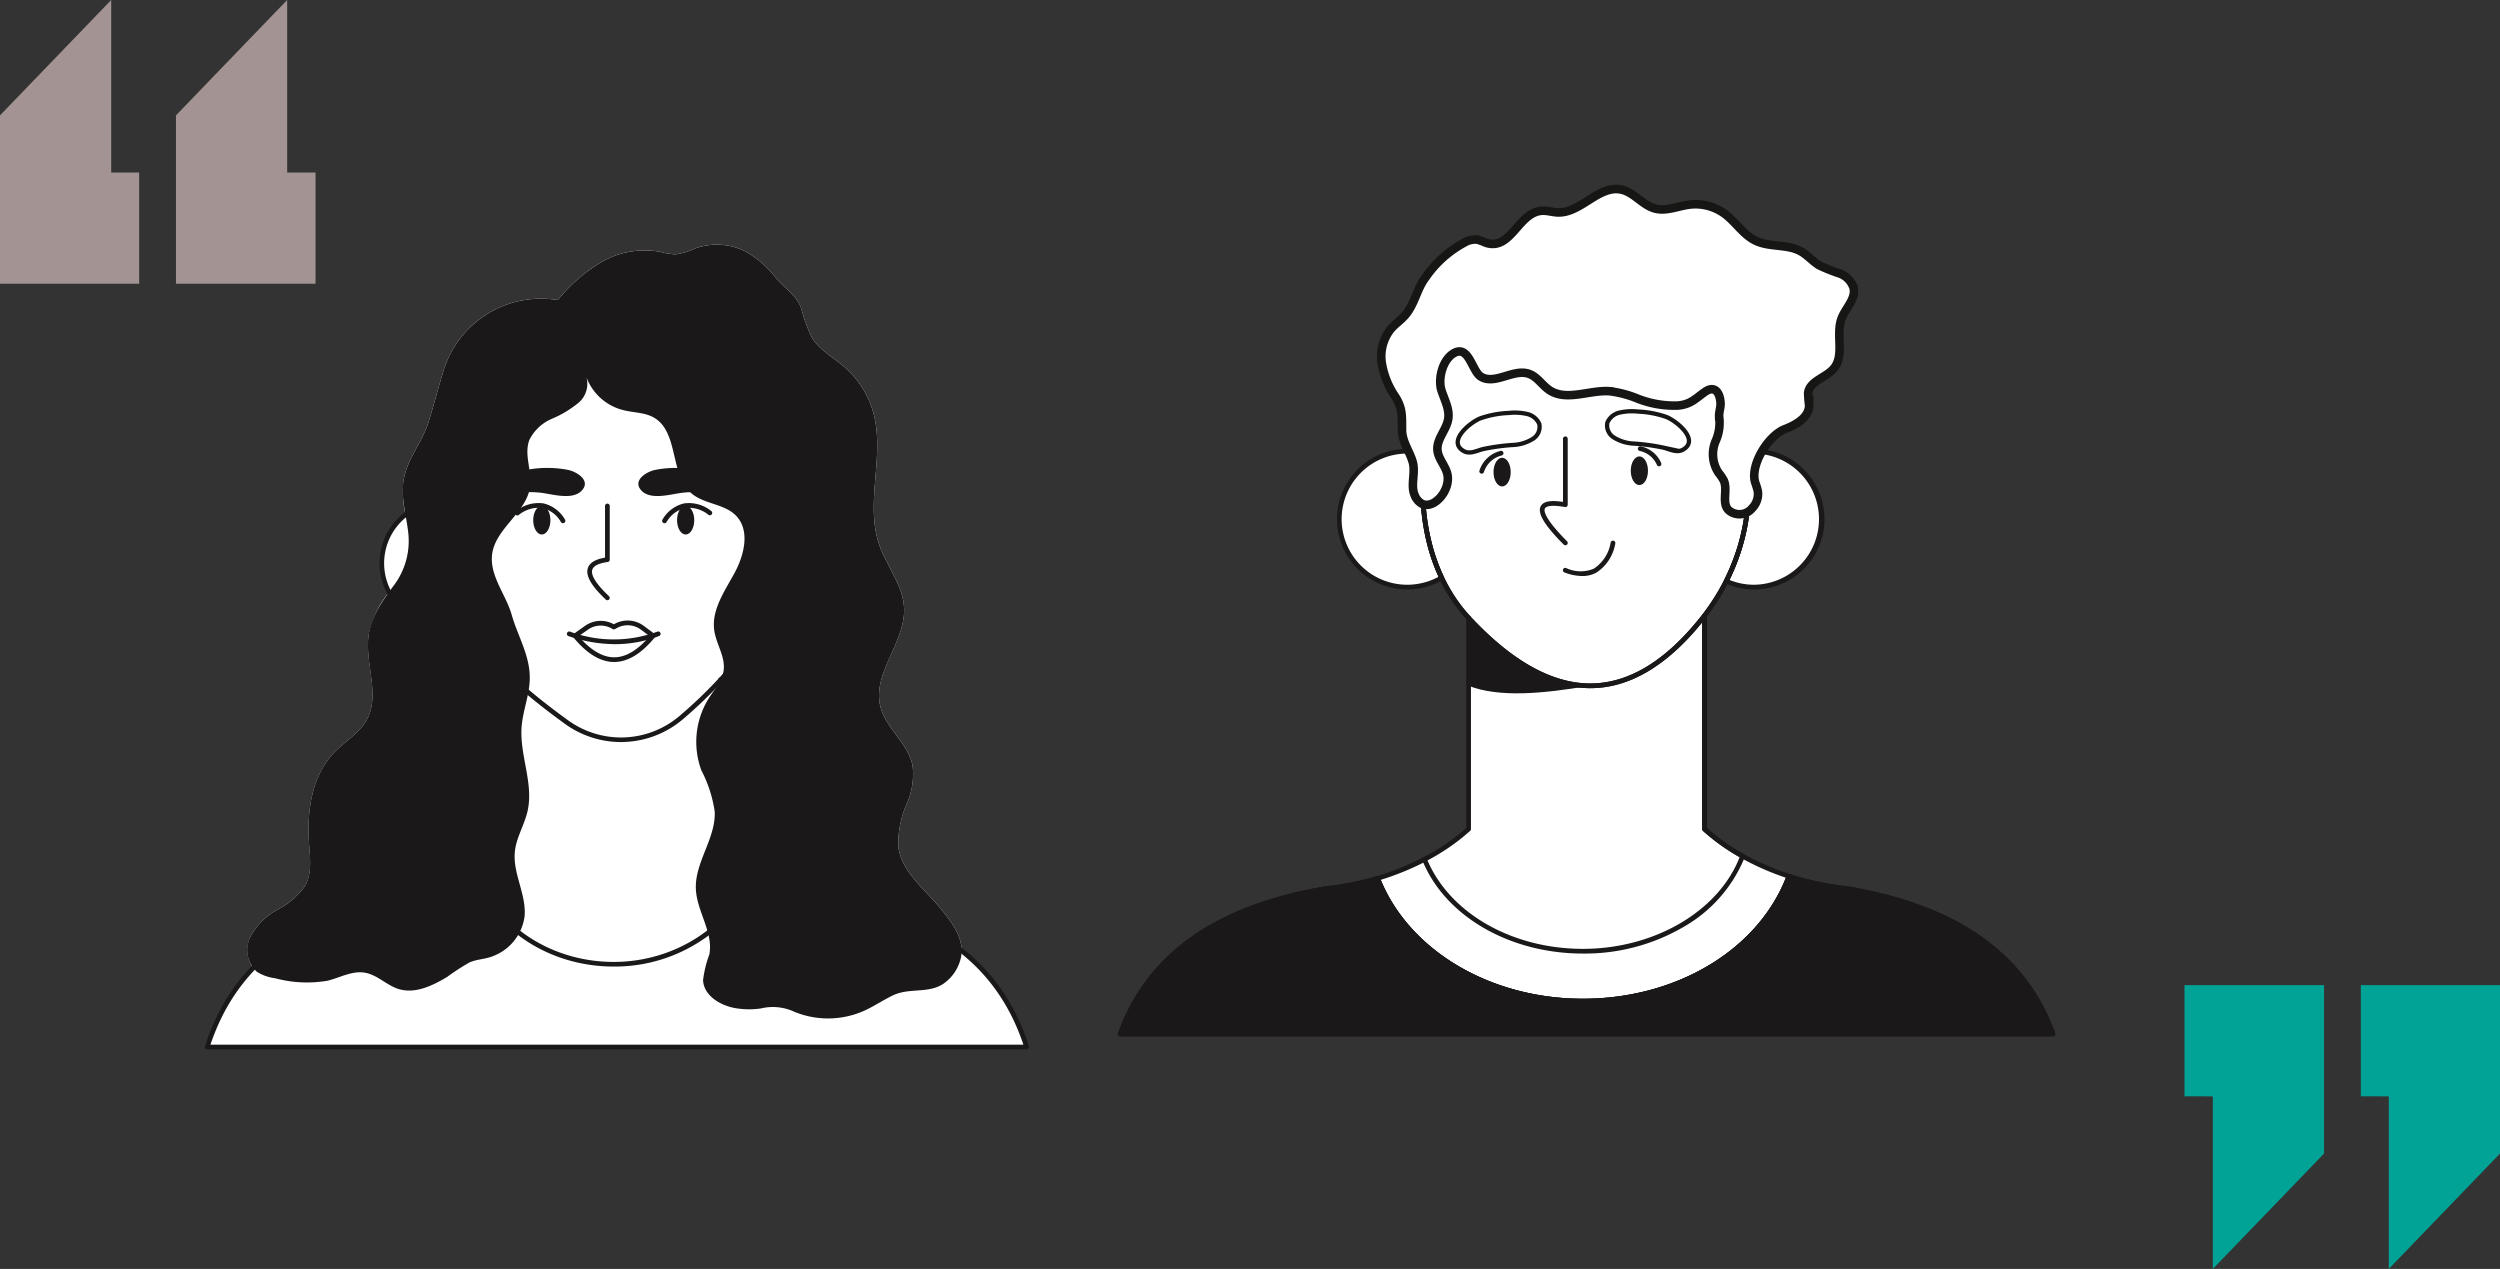 <svg xmlns="http://www.w3.org/2000/svg" width="291.833" height="148.125" viewBox="0 0 291.833 148.125">
  <rect x="0" y="0" width="291.833" height="148.125" fill="#333333" stroke="none"/>
  <g id="Group_1337" data-name="Group 1337" transform="translate(-449.405 -173)">
    <g id="Group_437" data-name="Group 437" transform="translate(-39.596 83.287)" style="isolation: isolate">
      <g id="Group_826" data-name="Group 826" transform="translate(512.915 118.277)">
        <g id="Group_7" data-name="Group 7" transform="translate(0.195)">
          <path id="Path_16" data-name="Path 16" d="M114.865,350.852a22.84,22.84,0,0,0-7.678-11.321c-.045-1.811-1.32-3.436-2.464-4.834-1.887-2.305-4.588-4.31-4.933-7.269a11.674,11.674,0,0,1,1.048-5.077,8.436,8.436,0,0,0,.62-4.337c-.514-2.6-3.14-4.358-3.767-6.935-.944-3.882,2.963-7.473,2.777-11.463-.125-2.67-2.042-4.885-2.909-7.413-1.645-4.794.618-10.177-.606-15.1a10.978,10.978,0,0,0-3.485-5.646c-1.3-1.111-2.891-1.959-3.774-3.421a19.283,19.283,0,0,1-1.241-3.422c-.57-1.548-1.849-2.248-2.86-3.418a12.006,12.006,0,0,0-3.713-3.236,7.524,7.524,0,0,0-5.76-.324,8.017,8.017,0,0,1-2.324.706,7.64,7.64,0,0,1-1.824-.3,10.066,10.066,0,0,0-6.629,1.086,18.931,18.931,0,0,0-5.294,4.551,11.9,11.9,0,0,0-13.316,8.162c-.648,2.059-1.158,4.155-1.816,6.2-.74,2.291-2.443,4.2-2.863,6.6a11.706,11.706,0,0,0,.2,4,7.256,7.256,0,0,0-1.967,9.2,11.632,11.632,0,0,0-2.3,4.831c-.527,3.342,1.4,7.04-.235,10-.856,1.554-2.5,2.481-3.739,3.752-2.666,2.734-3.28,6.89-3,10.7.121,1.666.361,3.451-.444,4.915a9.09,9.09,0,0,1-3.337,2.85,7.808,7.808,0,0,0-3.078,3.147,3.611,3.611,0,0,0,.284,3.562,23.429,23.429,0,0,0-5.384,9.249.08.08,0,0,0,.011.072.082.082,0,0,0,.066.033h95.664a.081.081,0,0,0,.077-.1Z" transform="translate(-19.043 -257.216)" fill="#fff"/>
        </g>
        <g id="Group_8" data-name="Group 8" transform="translate(64.485 29.724)">
          <path id="Path_17" data-name="Path 17" d="M86.958,301.912a7.406,7.406,0,0,1-3.37-.8.276.276,0,0,1-.13-.351,32.244,32.244,0,0,0,2.242-9.6l.056-3.841a.276.276,0,0,1,.24-.27,7.192,7.192,0,0,1,.961-.062,7.462,7.462,0,1,1,0,14.925Zm-2.892-1.183a6.915,6.915,0,0,0,9.8-6.279,6.919,6.919,0,0,0-6.911-6.912c-.222,0-.44.01-.653.03l-.053,3.608v.019A32.882,32.882,0,0,1,84.066,300.729Z" transform="translate(-83.438 -286.987)" fill="#1a1818"/>
        </g>
        <g id="Group_96" data-name="Group 96" transform="translate(55.121 30.485)">
          <ellipse id="Ellipse_11" data-name="Ellipse 11" cx="1.004" cy="1.673" rx="1.004" ry="1.673" fill="#1a1818"/>
        </g>
        <g id="Group_97" data-name="Group 97" transform="translate(59.928 50.52)">
          <path id="Path_92" data-name="Path 92" d="M83.047,330.466a.276.276,0,0,1-.148-.043,21.482,21.482,0,0,1-3.95-3.19.279.279,0,0,1-.077-.192V308.093a.276.276,0,1,1,.551,0V326.93a20.992,20.992,0,0,0,3.772,3.028.276.276,0,0,1-.149.508Z" transform="translate(-78.873 -307.817)" fill="#1a1818"/>
        </g>
        <g id="Group_98" data-name="Group 98" transform="translate(31.21 50.449)">
          <path id="Path_93" data-name="Path 93" d="M50.385,330.849a.276.276,0,0,1-.141-.513,21.591,21.591,0,0,0,4.39-3.406V308.022a.276.276,0,0,1,.552,0v19.02a.276.276,0,0,1-.078.192,22.054,22.054,0,0,1-4.583,3.577A.277.277,0,0,1,50.385,330.849Z" transform="translate(-50.109 -307.746)" fill="#1a1818"/>
        </g>
        <g id="Group_99" data-name="Group 99" transform="translate(28.385 15.657)">
          <path id="Path_94" data-name="Path 94" d="M67.48,315.3a11.185,11.185,0,0,1-6.54-2.117c-1.769-1.282-3.339-2.5-4.665-3.633-.549-.465-1.074-.931-1.558-1.385-.1-.094-.329-.34-.623-.684a30.682,30.682,0,0,1-4.209-6.61,22.5,22.5,0,0,1-2.28-9.725l-.057-3.822-.268-14.148a.276.276,0,0,1,.552-.01l.267,14.149.057,3.829a21.977,21.977,0,0,0,2.229,9.494,30.015,30.015,0,0,0,4.129,6.485c.3.347.509.573.58.64.477.446,1,.907,1.539,1.367,1.316,1.12,2.874,2.333,4.631,3.606a10.536,10.536,0,0,0,13.134-.566,52.336,52.336,0,0,0,4.5-4.32l.094-.1a22.823,22.823,0,0,0,4.413-7.016,32.213,32.213,0,0,0,2.243-9.6L85.7,287.3l.268-14.128a.276.276,0,0,1,.276-.271h0a.275.275,0,0,1,.271.281L86.251,287.3l-.057,3.849v.019a32.756,32.756,0,0,1-2.283,9.775,23.386,23.386,0,0,1-4.526,7.188c-.037.038-.065.067-.082.086a53.039,53.039,0,0,1-4.545,4.367,11.162,11.162,0,0,1-6.8,2.7C67.8,315.3,67.638,315.3,67.48,315.3Z" transform="translate(-47.279 -272.897)" fill="#1a1818"/>
        </g>
        <g id="Group_100" data-name="Group 100" transform="translate(0 72.617)">
          <path id="Path_95" data-name="Path 95" d="M114.787,351.269H19.124a.275.275,0,0,1-.263-.359c3-9.338,9.973-14.952,21.328-17.162l.02,0a25.6,25.6,0,0,0,5.224-1.183,25.139,25.139,0,0,0,4.76-2.188.273.273,0,0,1,.235-.023.279.279,0,0,1,.166.167c2.243,6.3,8.667,10.537,15.984,10.537,7.4,0,14.025-4.488,16.11-10.912a.275.275,0,0,1,.41-.148,24.86,24.86,0,0,0,4.711,2.329,25.673,25.673,0,0,0,5.89,1.422l.02,0c11.356,2.21,18.332,7.824,21.33,17.162a.275.275,0,0,1-.263.359ZM19.5,350.718h94.9c-2.993-8.911-9.8-14.286-20.781-16.427a26.181,26.181,0,0,1-6.006-1.451,25.382,25.382,0,0,1-4.519-2.2,16,16,0,0,1-6.055,7.766,18.338,18.338,0,0,1-10.467,3.194c-7.429,0-13.969-4.242-16.388-10.591a25.719,25.719,0,0,1-4.579,2.07,26.112,26.112,0,0,1-5.326,1.207C29.3,336.432,22.5,341.809,19.5,350.718Z" transform="translate(-18.848 -329.951)" fill="#1a1818"/>
        </g>
        <g id="Group_101" data-name="Group 101" transform="translate(20.371 29.724)">
          <path id="Path_96" data-name="Path 96" d="M46.714,301.912a7.462,7.462,0,1,1,1.137-14.84.276.276,0,0,1,.234.269l.057,3.828a21.977,21.977,0,0,0,2.229,9.494.277.277,0,0,1-.119.36A7.487,7.487,0,0,1,46.714,301.912Zm0-14.374a6.911,6.911,0,1,0,3.046,13.117,22.376,22.376,0,0,1-2.169-9.485l-.054-3.584A7,7,0,0,0,46.714,287.538Z" transform="translate(-39.252 -286.987)" fill="#1a1818"/>
        </g>
        <g id="Group_102" data-name="Group 102" transform="translate(44.646 30.209)">
          <path id="Path_97" data-name="Path 97" d="M65.909,298.764a.275.275,0,0,1-.189-.075c-1.686-1.589-2.372-2.787-2.095-3.659.2-.631.858-1.036,2.008-1.238v-6.043a.276.276,0,0,1,.551,0v6.279a.275.275,0,0,1-.237.273c-1.051.151-1.656.452-1.8.9s.085,1.335,1.948,3.091a.276.276,0,0,1-.19.476Z" transform="translate(-63.566 -287.473)" fill="#1a1818"/>
        </g>
        <g id="Group_103" data-name="Group 103" transform="translate(42.252 45.15)">
          <path id="Path_98" data-name="Path 98" d="M66.8,303.922a17.108,17.108,0,0,1-5.447-.946.276.276,0,0,1,.175-.523,14.744,14.744,0,0,0,10.224,0,.276.276,0,0,1,.195.516A14.478,14.478,0,0,1,66.8,303.922Z" transform="translate(-61.168 -302.439)" fill="#1a1818"/>
        </g>
        <g id="Group_104" data-name="Group 104" transform="translate(42.942 43.868)">
          <path id="Path_99" data-name="Path 99" d="M66.7,306c-1.6,0-3.2-.972-4.775-2.89a.282.282,0,0,1-.06-.213.276.276,0,0,1,.115-.188l1.331-.937a3.141,3.141,0,0,1,3.348-.174l.093-.051a3.157,3.157,0,0,1,3.4.233l1.252.933a.274.274,0,0,1,.05.394C69.9,305.019,68.3,305.991,66.707,306Zm-4.157-3.012c1.4,1.633,2.8,2.461,4.157,2.461h.009c1.359,0,2.749-.834,4.131-2.467l-1.019-.759a2.6,2.6,0,0,0-2.8-.192l-.231.127a.277.277,0,0,1-.28-.008,2.593,2.593,0,0,0-2.878.074Z" transform="translate(-61.86 -301.154)" fill="#1a1818"/>
        </g>
        <g id="Group_105" data-name="Group 105" transform="translate(53.379 30.146)">
          <path id="Path_100" data-name="Path 100" d="M72.589,289.777a.271.271,0,0,1-.151-.045.276.276,0,0,1-.08-.381,3.934,3.934,0,0,1,2.535-1.889,4.157,4.157,0,0,1,3.166.9.276.276,0,0,1-.322.447,3.62,3.62,0,0,0-2.744-.8,3.4,3.4,0,0,0-2.173,1.648A.276.276,0,0,1,72.589,289.777Z" transform="translate(-72.313 -287.41)" fill="#1a1818"/>
        </g>
        <g id="Group_106" data-name="Group 106" transform="translate(38.329 30.485)">
          <ellipse id="Ellipse_12" data-name="Ellipse 12" cx="1.004" cy="1.673" rx="1.004" ry="1.673" fill="#1a1818"/>
        </g>
        <g id="Group_107" data-name="Group 107" transform="translate(36.22 30.146)">
          <path id="Path_101" data-name="Path 101" d="M60.712,289.777a.276.276,0,0,1-.231-.124,3.4,3.4,0,0,0-2.173-1.648,3.62,3.62,0,0,0-2.744.8.276.276,0,1,1-.322-.447,4.156,4.156,0,0,1,3.166-.9,3.934,3.934,0,0,1,2.535,1.889.276.276,0,0,1-.08.381A.271.271,0,0,1,60.712,289.777Z" transform="translate(-55.127 -287.41)" fill="#1a1818"/>
        </g>
        <g id="Group_108" data-name="Group 108" transform="translate(50.607 26.051)">
          <path id="Path_102" data-name="Path 102" d="M74.734,286.207a11.849,11.849,0,0,1,4.792.476,1.37,1.37,0,0,0,1.068.053.87.87,0,0,0,.223-1.158,2.253,2.253,0,0,0-1-.82,12.77,12.77,0,0,0-8.291-1.218c-1.091.219-2.78,1.285-1.581,2.47C71.065,287.114,73.406,286.348,74.734,286.207Z" transform="translate(-69.537 -283.308)" fill="#1a1818"/>
        </g>
        <g id="Group_109" data-name="Group 109" transform="translate(32.952 26.051)">
          <path id="Path_103" data-name="Path 103" d="M58.059,286.207a11.852,11.852,0,0,0-4.792.476,1.37,1.37,0,0,1-1.068.053.871.871,0,0,1-.223-1.158,2.256,2.256,0,0,1,1-.82,12.767,12.767,0,0,1,8.29-1.218c1.092.219,2.78,1.285,1.581,2.47C61.728,287.114,59.387,286.348,58.059,286.207Z" transform="translate(-51.853 -283.308)" fill="#1a1818"/>
        </g>
        <g id="Group_110" data-name="Group 110" transform="translate(4.962)">
          <path id="Path_104" data-name="Path 104" d="M104.731,334.7c-1.887-2.305-4.588-4.31-4.933-7.269a11.674,11.674,0,0,1,1.048-5.077,8.436,8.436,0,0,0,.62-4.337c-.514-2.6-3.14-4.358-3.767-6.935-.944-3.882,2.963-7.473,2.777-11.463-.125-2.67-2.042-4.885-2.909-7.413-1.645-4.794.618-10.177-.606-15.1a10.978,10.978,0,0,0-3.485-5.646c-1.3-1.111-2.891-1.959-3.774-3.421a19.283,19.283,0,0,1-1.241-3.422c-.57-1.548-1.849-2.248-2.86-3.418a12.006,12.006,0,0,0-3.713-3.236,7.524,7.524,0,0,0-5.76-.324,8.017,8.017,0,0,1-2.324.706,7.64,7.64,0,0,1-1.824-.3,10.066,10.066,0,0,0-6.629,1.086,18.931,18.931,0,0,0-5.294,4.551,11.9,11.9,0,0,0-13.316,8.162c-.648,2.059-1.158,4.155-1.816,6.2-.74,2.291-2.443,4.2-2.863,6.6-.362,2.079.326,4.179.546,6.278a8.622,8.622,0,0,1-1.62,5.971c-1.307,1.761-2.654,3.616-3,5.783-.527,3.342,1.4,7.04-.235,10-.856,1.554-2.5,2.481-3.739,3.752-2.666,2.734-3.28,6.89-3,10.7.121,1.666.361,3.451-.444,4.915a9.09,9.09,0,0,1-3.337,2.85,7.808,7.808,0,0,0-3.078,3.147,3.4,3.4,0,0,0,.779,4.054,5.152,5.152,0,0,0,2.121.75,14.26,14.26,0,0,0,6.122.291c1.458-.361,2.879-1.191,4.359-.938,1.438.246,2.526,1.459,3.918,1.9,1.928.608,3.971-.373,5.7-1.415A26.049,26.049,0,0,1,49.749,341c.864-.384,1.831-.371,2.714-.725a5.789,5.789,0,0,0,3.717-4.665c.222-2.558-1.408-5.019-1.134-7.572.176-1.645,1.123-3.11,1.485-4.724.722-3.218-.947-6.523-.7-9.811.137-1.809.851-3.54.944-5.352.147-2.839-1.373-5.142-2.108-7.754-.65-2.314-2.631-4.572-2.268-7.107.429-3.005,4.008-4.808,4.421-7.816.25-1.826-.747-3.76-.076-5.477a5.171,5.171,0,0,1,2.617-2.456,12.56,12.56,0,0,0,3.13-1.886,2.9,2.9,0,0,0,.787-3.321,6.188,6.188,0,0,0,4.451,4.2c1.189.3,2.491.257,3.552.869,2.933,1.693,1.812,6.687,4.407,8.864,1.483,1.244,3.8,1.187,5.155,2.566,1.692,1.718.984,4.618-.17,6.735s-2.7,4.306-2.352,6.693c.234,1.593,1.315,3.07,1.092,4.665-.187,1.332-1.23,2.353-1.9,3.518a9.586,9.586,0,0,0-.691,8.149,15.175,15.175,0,0,1,1.55,4.788c.15,3.123-2.331,5.918-2.2,9.042.112,2.632,2.079,5.081,1.568,7.666a13.007,13.007,0,0,0-.727,2.981c.08,1.808,2.015,2.969,3.8,3.27a9.532,9.532,0,0,0,2.927.036,5.963,5.963,0,0,1,3.941.39,10.35,10.35,0,0,0,8.032-.078c1.192-.523,2.273-1.27,3.446-1.836,1.923-.928,4.114-.194,5.872-1.339a5.006,5.006,0,0,0,1.992-2.729C107.732,338.463,106.131,336.41,104.731,334.7Z" transform="translate(-23.818 -257.216)" fill="#1a1818"/>
        </g>
      </g>
      <g id="Group_187" data-name="Group 187" transform="translate(619.759 111.784)">
        <path id="Path_171" data-name="Path 171" d="M863.109,236.6a32.874,32.874,0,0,1-6.777-1.437,30.363,30.363,0,0,1-5.422-2.355,23.863,23.863,0,0,1-4.438-3.148V205.012h-.214a25.285,25.285,0,0,0,2.749-4.3,7.931,7.931,0,1,0,4.142-15.114,6.138,6.138,0,0,1,2.707-2.632c1.308-.5,2.8-1.363,2.821-2.764a13.68,13.68,0,0,1-.116-1.451c.177-1.418,2.1-1.775,3.008-2.878,1.268-1.539.193-3.94.892-5.808.456-1.219,1.674-2.273,1.417-3.549a2.657,2.657,0,0,0-1.685-1.726,19.338,19.338,0,0,1-2.327-.933c-.77-.457-1.356-1.18-2.135-1.62-1.58-.895-3.625-.469-5.268-1.244-1.453-.686-2.338-2.183-3.628-3.143a5.784,5.784,0,0,0-4.117-1.087c-1.34.166-2.678.8-3.988.473-1.477-.374-2.468-1.888-3.956-2.219-2.64-.587-4.761,2.775-7.463,2.661-.557-.024-1.1-.2-1.659-.2-2.9-.012-3.693,4.709-6.689,3.748a8.6,8.6,0,0,0-1-.372,2.484,2.484,0,0,0-1.526.341,12.905,12.905,0,0,0-4.54,4.076c-1.031,1.357-1.257,3.122-2.387,4.416-.513.587-1.179,1.028-1.684,1.622a5.14,5.14,0,0,0-1.03,3.978,9.668,9.668,0,0,0,1.568,3.893c.858,1.34.785,2.248.789,3.846a6.022,6.022,0,0,0,.755,2.53c-.047,0-.094,0-.141,0a7.931,7.931,0,1,0,4.015,14.771,18.486,18.486,0,0,0,3.15,4.692v24.651a24.437,24.437,0,0,1-5.151,3.531,30.9,30.9,0,0,1-5.478,2.213c-.271.081-.543.157-.82.232-.076.021-.153.04-.23.06-.2.054-.407.1-.613.155l-.273.065c-.2.046-.392.089-.59.131-.1.021-.194.043-.293.063-.185.038-.372.073-.56.108-.336.063-.675.122-1.017.175l-.127.019c-.195.029-.389.056-.586.082l-.183.024q-.358.045-.72.083c-.3.052-.592.1-.885.16l-.188.035c-.271.052-.54.1-.806.159l-.057.011-.057.012q-.53.111-1.046.229l-.1.021c-.349.081-.691.164-1.029.25l-.121.03c-.331.085-.657.173-.979.263l-.133.037c-.318.089-.63.182-.938.276l-.138.042c-.306.095-.606.192-.9.292l-.134.045q-.445.151-.877.309l-.123.045c-.289.107-.574.217-.855.327l-.108.044q-.425.171-.838.348l-.085.037c-.281.123-.557.247-.829.374l-.055.026q-.421.2-.827.4l-.014.007q-.836.424-1.612.883l-.024.014c-.25.147-.493.3-.733.449l-.051.032c-.233.148-.461.3-.686.452l-.065.045q-.331.226-.649.46l-.071.052q-.314.232-.617.471l-.071.056c-.2.16-.4.32-.59.484l-.067.057c-.193.165-.382.332-.568.5l-.057.053c-.188.172-.37.345-.55.522l-.044.043c-.183.181-.362.363-.537.548l-.024.025q-.548.581-1.045,1.19l0,0q-.243.3-.474.6l-.027.035q-.222.294-.433.593l-.041.058c-.137.195-.271.392-.4.591l-.047.072c-.128.2-.252.394-.372.594l-.05.081c-.12.2-.236.4-.349.6l-.047.086c-.113.2-.223.406-.328.612l-.044.085q-.159.311-.31.627l-.037.078c-.1.215-.2.43-.295.648l-.028.064q-.145.335-.282.676l-.016.04q-.141.353-.272.712H887.15C884.094,245.217,877.111,239,863.109,236.6Z" transform="translate(-778.256 -154.948)" fill="#fff"/>
      </g>
      <g id="Group_209" data-name="Group 209" transform="translate(619.484 111.784)">
        <g id="Group_188" data-name="Group 188" transform="translate(49.269 28.892)">
          <path id="Path_172" data-name="Path 172" d="M830.308,196.575a.274.274,0,0,1-.195-.081c-2.246-2.253-3.1-3.675-2.682-4.474.3-.568,1.127-.731,2.6-.507v-7.35a.276.276,0,1,1,.551,0v7.676a.276.276,0,0,1-.323.272c-1.861-.331-2.255.005-2.339.165-.128.245-.132,1.107,2.583,3.83a.276.276,0,0,1-.2.47Z" transform="translate(-827.329 -183.887)" fill="#1a1818"/>
        </g>
        <g id="Group_189" data-name="Group 189" transform="translate(51.972 41.029)">
          <path id="Path_173" data-name="Path 173" d="M832.28,200.187a6,6,0,0,1-2.064-.415.276.276,0,1,1,.192-.517,3.938,3.938,0,0,0,3.224.07,4.516,4.516,0,0,0,1.974-3.074.276.276,0,0,1,.534.138,5.027,5.027,0,0,1-2.252,3.425A3.425,3.425,0,0,1,832.28,200.187Z" transform="translate(-830.037 -196.044)" fill="#1a1818"/>
        </g>
        <g id="Group_190" data-name="Group 190" transform="translate(59.882 31.206)">
          <ellipse id="Ellipse_21" data-name="Ellipse 21" cx="1.004" cy="1.673" rx="1.004" ry="1.673" fill="#1a1818"/>
        </g>
        <g id="Group_191" data-name="Group 191" transform="translate(43.86 31.367)">
          <ellipse id="Ellipse_22" data-name="Ellipse 22" cx="1.004" cy="1.673" rx="1.004" ry="1.673" fill="#1a1818"/>
        </g>
        <g id="Group_192" data-name="Group 192" transform="translate(39.682 26.101)">
          <path id="Path_174" data-name="Path 174" d="M824.273,184.856a4.756,4.756,0,0,0,2.189-.687,1.641,1.641,0,0,0,.782-1.774,2.049,2.049,0,0,0-1.477-1.163,6.444,6.444,0,0,0-2.085-.106,11.438,11.438,0,0,0-3.293.619c-1.234.475-3.924,2.7-1.977,3.821.719.412,1.521-.028,2.23-.215A23.694,23.694,0,0,1,824.273,184.856Z" transform="translate(-817.727 -181.091)" fill="#fff" stroke="#161615" stroke-miterlimit="10" stroke-width="0.5"/>
        </g>
        <g id="Group_193" data-name="Group 193" transform="translate(57.102 25.939)">
          <path id="Path_175" data-name="Path 175" d="M838.2,184.694a4.753,4.753,0,0,1-2.187-.687,1.642,1.642,0,0,1-.783-1.774,2.053,2.053,0,0,1,1.477-1.163,6.445,6.445,0,0,1,2.085-.106,11.43,11.43,0,0,1,3.293.619c1.235.475,3.925,2.7,1.978,3.821-.72.412-1.522-.028-2.231-.215A23.682,23.682,0,0,0,838.2,184.694Z" transform="translate(-835.175 -180.929)" fill="#fff" stroke="#161615" stroke-miterlimit="10" stroke-width="0.5"/>
        </g>
        <g id="Group_194" data-name="Group 194" transform="translate(42.204 30.56)">
          <path id="Path_176" data-name="Path 176" d="M820.529,188.222a.26.26,0,0,1-.082-.013.275.275,0,0,1-.182-.344,3.448,3.448,0,0,1,2.45-2.3.276.276,0,1,1,.129.536,2.887,2.887,0,0,0-2.052,1.926A.276.276,0,0,1,820.529,188.222Z" transform="translate(-820.253 -185.558)" fill="#1a1818"/>
        </g>
        <g id="Group_195" data-name="Group 195" transform="translate(60.701 30.026)">
          <path id="Path_177" data-name="Path 177" d="M841.267,187.364a.276.276,0,0,1-.255-.169A2.8,2.8,0,0,0,839,185.569a.276.276,0,0,1,.1-.542,3.326,3.326,0,0,1,2.414,1.955.275.275,0,0,1-.148.36A.269.269,0,0,1,841.267,187.364Z" transform="translate(-838.78 -185.023)" fill="#1a1818"/>
        </g>
        <g id="Group_196" data-name="Group 196" transform="translate(0.275 80.218)">
          <path id="Path_178" data-name="Path 178" d="M887.15,253.708H778.256c2.91-7.967,9.39-13.988,22.1-16.611q.944-.195,1.935-.364,1.193-.123,2.342-.326a33.2,33.2,0,0,0,3.668-.869c3.267,8.316,12.762,14.331,23.967,14.331a29.733,29.733,0,0,0,10.382-1.837,26.922,26.922,0,0,0,3.93-1.828,21.555,21.555,0,0,0,9.748-10.907,32.874,32.874,0,0,0,6.777,1.437C877.111,239.128,884.094,245.347,887.15,253.708Z" transform="translate(-778.256 -235.296)" fill="#1a1818"/>
        </g>
        <g id="Group_197" data-name="Group 197" transform="translate(68.216 49.788)">
          <path id="Path_179" data-name="Path 179" d="M851.019,233.167a.273.273,0,0,1-.134-.035,24.052,24.052,0,0,1-4.489-3.185.275.275,0,0,1-.09-.2V205.093a.276.276,0,1,1,.551,0v24.528a23.649,23.649,0,0,0,4.3,3.03.275.275,0,0,1-.135.516Z" transform="translate(-846.307 -204.817)" fill="#1a1818"/>
        </g>
        <g id="Group_198" data-name="Group 198" transform="translate(35.527 49.788)">
          <path id="Path_180" data-name="Path 180" d="M813.841,233.55a.276.276,0,0,1-.128-.52,24.439,24.439,0,0,0,5-3.409V205.093a.276.276,0,1,1,.551,0v24.651a.275.275,0,0,1-.09.2,24.889,24.889,0,0,1-5.21,3.572A.275.275,0,0,1,813.841,233.55Z" transform="translate(-813.564 -204.817)" fill="#1a1818"/>
        </g>
        <g id="Group_199" data-name="Group 199" transform="translate(30.049 77.587)">
          <path id="Path_181" data-name="Path 181" d="M832.322,250.14a29.022,29.022,0,0,1-15.1-4.087,21.559,21.559,0,0,1-9.12-10.418.277.277,0,0,1,.178-.365,30.656,30.656,0,0,0,5.429-2.193.275.275,0,0,1,.223-.014.279.279,0,0,1,.161.155c2.556,6.309,9.884,10.548,18.234,10.548,8.445,0,16-4.492,18.378-10.923a.275.275,0,0,1,.392-.145,30.06,30.06,0,0,0,5.374,2.334.271.271,0,0,1,.163.143.277.277,0,0,1,.01.217,21.726,21.726,0,0,1-9.092,10.588A28.976,28.976,0,0,1,832.322,250.14Zm-23.6-14.43c3.422,8.314,12.861,13.878,23.6,13.878,10.882,0,20.362-5.664,23.7-14.124a30.725,30.725,0,0,1-4.917-2.133,16.466,16.466,0,0,1-6.9,7.8,22.9,22.9,0,0,1-11.88,3.185c-8.45,0-15.89-4.252-18.63-10.613A31.223,31.223,0,0,1,808.722,235.71Z" transform="translate(-808.078 -232.661)" fill="#1a1818"/>
        </g>
        <g id="Group_200" data-name="Group 200" transform="translate(35.32 12.664)">
          <path id="Path_182" data-name="Path 182" d="M833.2,213.23h-.135c-4.583-.051-9.385-2.745-14.272-8.009a18.752,18.752,0,0,1-3.2-4.762,22.219,22.219,0,0,1-1.387-3.817,26.44,26.44,0,0,1-.849-6.741V167.91a.276.276,0,0,1,.276-.277h38.039a.276.276,0,0,1,.275.277V189.9a24.054,24.054,0,0,1-1.081,7.112,24.948,24.948,0,0,1-1.555,3.845,25.771,25.771,0,0,1-2.779,4.347C842.321,210.529,837.834,213.23,833.2,213.23Zm-19.288-45.045V189.9a25.865,25.865,0,0,0,.831,6.6,21.637,21.637,0,0,0,1.352,3.722,18.213,18.213,0,0,0,3.1,4.624c4.78,5.148,9.449,7.783,13.873,7.832h.128c4.463,0,8.8-2.629,12.9-7.816a24.972,24.972,0,0,0,2.719-4.253,24.325,24.325,0,0,0,1.521-3.759,23.491,23.491,0,0,0,1.057-6.95V168.185Z" transform="translate(-813.357 -167.633)" fill="#1a1818"/>
        </g>
        <g id="Group_201" data-name="Group 201" transform="translate(25.582 30.325)">
          <path id="Path_183" data-name="Path 183" d="M811.81,201.736a8.207,8.207,0,1,1,1.87-16.2.276.276,0,0,1,.213.269v4.124a25.865,25.865,0,0,0,.831,6.6,21.646,21.646,0,0,0,1.352,3.722.275.275,0,0,1-.11.355A8.185,8.185,0,0,1,811.81,201.736Zm0-15.863a7.656,7.656,0,1,0,3.658,14.381,22.388,22.388,0,0,1-1.278-3.584,26.44,26.44,0,0,1-.849-6.741v-3.9A7.683,7.683,0,0,0,811.81,185.873Z" transform="translate(-803.604 -185.322)" fill="#1a1818"/>
        </g>
        <g id="Group_202" data-name="Group 202" transform="translate(70.751 30.325)">
          <path id="Path_184" data-name="Path 184" d="M852.38,201.736a8.12,8.12,0,0,1-3.372-.724.277.277,0,0,1-.146-.16.275.275,0,0,1,.014-.216,24.4,24.4,0,0,0,1.521-3.759,23.491,23.491,0,0,0,1.057-6.95v-4.305a.275.275,0,0,1,.253-.275c.216-.018.442-.027.674-.027a8.207,8.207,0,0,1,0,16.414Zm-2.882-1.113a7.585,7.585,0,0,0,2.882.561,7.656,7.656,0,0,0,0-15.311c-.128,0-.253,0-.375.009v4.046a24.057,24.057,0,0,1-1.081,7.112A24.888,24.888,0,0,1,849.5,200.623Z" transform="translate(-848.846 -185.322)" fill="#1a1818"/>
        </g>
        <g id="Group_203" data-name="Group 203" transform="translate(40.953 50.064)">
          <path id="Path_185" data-name="Path 185" d="M833.075,213.016c-5.422.922-10.488,1.395-14.075,0v-7.923c4.837,5.21,9.537,7.871,14.073,7.921Z" transform="translate(-819 -205.093)" fill="#1a1818"/>
        </g>
        <g id="Group_204" data-name="Group 204" transform="translate(0 79.942)">
          <path id="Path_186" data-name="Path 186" d="M887.15,253.984H778.256a.276.276,0,0,1-.259-.37c3.409-9.335,11.342-14.945,24.251-17.153l.019,0a32.654,32.654,0,0,0,5.959-1.186.275.275,0,0,1,.335.164c3.326,8.466,12.854,14.155,23.712,14.155,11,0,20.562-5.784,23.8-14.393a.276.276,0,0,1,.344-.165,32.747,32.747,0,0,0,6.72,1.425l.018,0c12.908,2.207,20.842,7.818,24.253,17.153a.276.276,0,0,1-.259.37Zm-108.5-.552h108.1c-3.411-8.908-11.163-14.284-23.68-16.426a33.2,33.2,0,0,1-6.576-1.368,21.8,21.8,0,0,1-9,10.343,29.94,29.94,0,0,1-30.33.075,21.625,21.625,0,0,1-9.026-10.183,33.28,33.28,0,0,1-5.81,1.133C789.813,239.149,782.062,244.525,778.653,253.432Z" transform="translate(-777.98 -235.02)" fill="#1a1818"/>
        </g>
        <g id="Group_205" data-name="Group 205" transform="translate(68.216 49.788)">
          <path id="Path_187" data-name="Path 187" d="M851.019,233.167a.273.273,0,0,1-.134-.035,24.052,24.052,0,0,1-4.489-3.185.275.275,0,0,1-.09-.2V205.093a.276.276,0,1,1,.551,0v24.528a23.649,23.649,0,0,0,4.3,3.03.275.275,0,0,1-.135.516Z" transform="translate(-846.307 -204.817)" fill="#1a1818"/>
        </g>
        <g id="Group_206" data-name="Group 206" transform="translate(35.32 12.664)">
          <path id="Path_188" data-name="Path 188" d="M833.2,213.23h-.135c-4.583-.051-9.385-2.745-14.272-8.009a18.752,18.752,0,0,1-3.2-4.762,22.219,22.219,0,0,1-1.387-3.817,26.44,26.44,0,0,1-.849-6.741V167.91a.276.276,0,0,1,.276-.277h38.039a.276.276,0,0,1,.275.277V189.9a24.054,24.054,0,0,1-1.081,7.112,24.948,24.948,0,0,1-1.555,3.845,25.771,25.771,0,0,1-2.779,4.347C842.321,210.529,837.834,213.23,833.2,213.23Zm-19.288-45.045V189.9a25.865,25.865,0,0,0,.831,6.6,21.637,21.637,0,0,0,1.352,3.722,18.213,18.213,0,0,0,3.1,4.624c4.78,5.148,9.449,7.783,13.873,7.832h.128c4.463,0,8.8-2.629,12.9-7.816a24.972,24.972,0,0,0,2.719-4.253,24.325,24.325,0,0,0,1.521-3.759,23.491,23.491,0,0,0,1.057-6.95V168.185Z" transform="translate(-813.357 -167.633)" fill="#1a1818"/>
        </g>
        <g id="Group_207" data-name="Group 207" transform="translate(0 79.942)">
          <path id="Path_189" data-name="Path 189" d="M887.15,253.984H778.256a.276.276,0,0,1-.259-.37c3.409-9.335,11.342-14.945,24.251-17.153l.019,0a32.654,32.654,0,0,0,5.959-1.186.275.275,0,0,1,.335.164c3.326,8.466,12.854,14.155,23.712,14.155,11,0,20.562-5.784,23.8-14.393a.276.276,0,0,1,.344-.165,32.747,32.747,0,0,0,6.72,1.425l.018,0c12.908,2.207,20.842,7.818,24.253,17.153a.276.276,0,0,1-.259.37Zm-108.5-.552h108.1c-3.411-8.908-11.163-14.284-23.68-16.426a33.2,33.2,0,0,1-6.576-1.368,21.8,21.8,0,0,1-9,10.343,29.94,29.94,0,0,1-30.33.075,21.625,21.625,0,0,1-9.026-10.183,33.28,33.28,0,0,1-5.81,1.133C789.813,239.149,782.062,244.525,778.653,253.432Z" transform="translate(-777.98 -235.02)" fill="#1a1818"/>
        </g>
        <g id="Group_208" data-name="Group 208" transform="translate(30.767)">
          <path id="Path_190" data-name="Path 190" d="M813.521,191.677c1.434.729,3.465-1.657,2.958-3.541-.259-.96-1.062-1.747-1.135-2.74-.1-1.294,1.073-2.354,1.264-3.638.168-1.132-.443-2.211-.793-3.3-.438-1.362.132-3.675,1.519-4.393,1.7-.882,2.039,2.157,3.093,2.788,1.654.991,3.811-.986,5.623-.329.959.347,1.523,1.337,2.371,1.9,1.984,1.318,4.62-.03,7,.12a12.533,12.533,0,0,1,3.242.846,11.7,11.7,0,0,0,4.741.83c1.54-.131,2.107-.864,3.188-1.611,1.159-.8,1.724.148,1.8,1.287.035.539-.187,1.051-.166,1.6a5.254,5.254,0,0,1-.423,2.912,3.919,3.919,0,0,0,.366,3.673,5.523,5.523,0,0,1,.606.9c.484,1.1-.294,2.636.576,3.465a1.915,1.915,0,0,0,2.723-.238,2.386,2.386,0,0,0,.669-2.008,9.4,9.4,0,0,0-.313-1.021c-.6-2.044,1.521-5.457,3.482-6.214,1.308-.5,2.8-1.363,2.821-2.764a13.712,13.712,0,0,1-.116-1.451c.177-1.418,2.1-1.775,3.008-2.878,1.268-1.539.193-3.94.891-5.808.456-1.219,1.674-2.273,1.417-3.549a2.657,2.657,0,0,0-1.685-1.726,19.333,19.333,0,0,1-2.327-.933c-.77-.457-1.356-1.18-2.135-1.62-1.58-.895-3.625-.469-5.267-1.244-1.454-.686-2.338-2.183-3.628-3.143a5.784,5.784,0,0,0-4.117-1.087c-1.34.166-2.678.8-3.988.473-1.477-.374-2.468-1.888-3.956-2.219-2.64-.587-4.761,2.775-7.463,2.661-.557-.024-1.1-.2-1.659-.2-2.9-.012-3.693,4.709-6.689,3.748a8.594,8.594,0,0,0-1-.372,2.484,2.484,0,0,0-1.526.341,12.906,12.906,0,0,0-4.54,4.076c-1.031,1.357-1.257,3.122-2.387,4.416-.513.587-1.179,1.028-1.684,1.622a5.14,5.14,0,0,0-1.03,3.978,9.668,9.668,0,0,0,1.567,3.893c.858,1.34.784,2.248.789,3.846,0,1.416.871,2.48,1.25,3.783.353,1.218-.266,2.7.211,3.831A1.954,1.954,0,0,0,813.521,191.677Z" transform="translate(-808.797 -154.948)" fill="#fff" stroke="#161615" stroke-miterlimit="10" stroke-width="1"/>
        </g>
      </g>
    </g>
    <g id="Group_737" data-name="Group 737" transform="translate(-260.595 -730.127)">
      <g id="Group_736" data-name="Group 736" transform="translate(710 903.126)">
        <path id="Path_651" data-name="Path 651" d="M725.258,908.143V888L712.275,901.47v19.656h16.294V908.143Z" transform="translate(-691.735 -888.002)" fill="#a39393"/>
        <path id="Path_652" data-name="Path 652" d="M702.983,908.143V888L690,901.47v19.656h16.244V908.143Z" transform="translate(-690 -888.002)" fill="#a39393"/>
      </g>
    </g>
    <g id="Group_827" data-name="Group 827" transform="translate(704.405 288)">
      <g id="Group_736-2" data-name="Group 736" transform="translate(0 0)">
        <path id="Path_651-2" data-name="Path 651" d="M715.586,900.985v20.142l12.983-13.468V888H712.275v12.983Z" transform="translate(-712.275 -888.002)" fill="#00a395"/>
        <path id="Path_652-2" data-name="Path 652" d="M693.261,900.985v20.142l12.983-13.468V888H690v12.983Z" transform="translate(-669.411 -888.002)" fill="#00a395"/>
      </g>
    </g>
  </g>
</svg>
